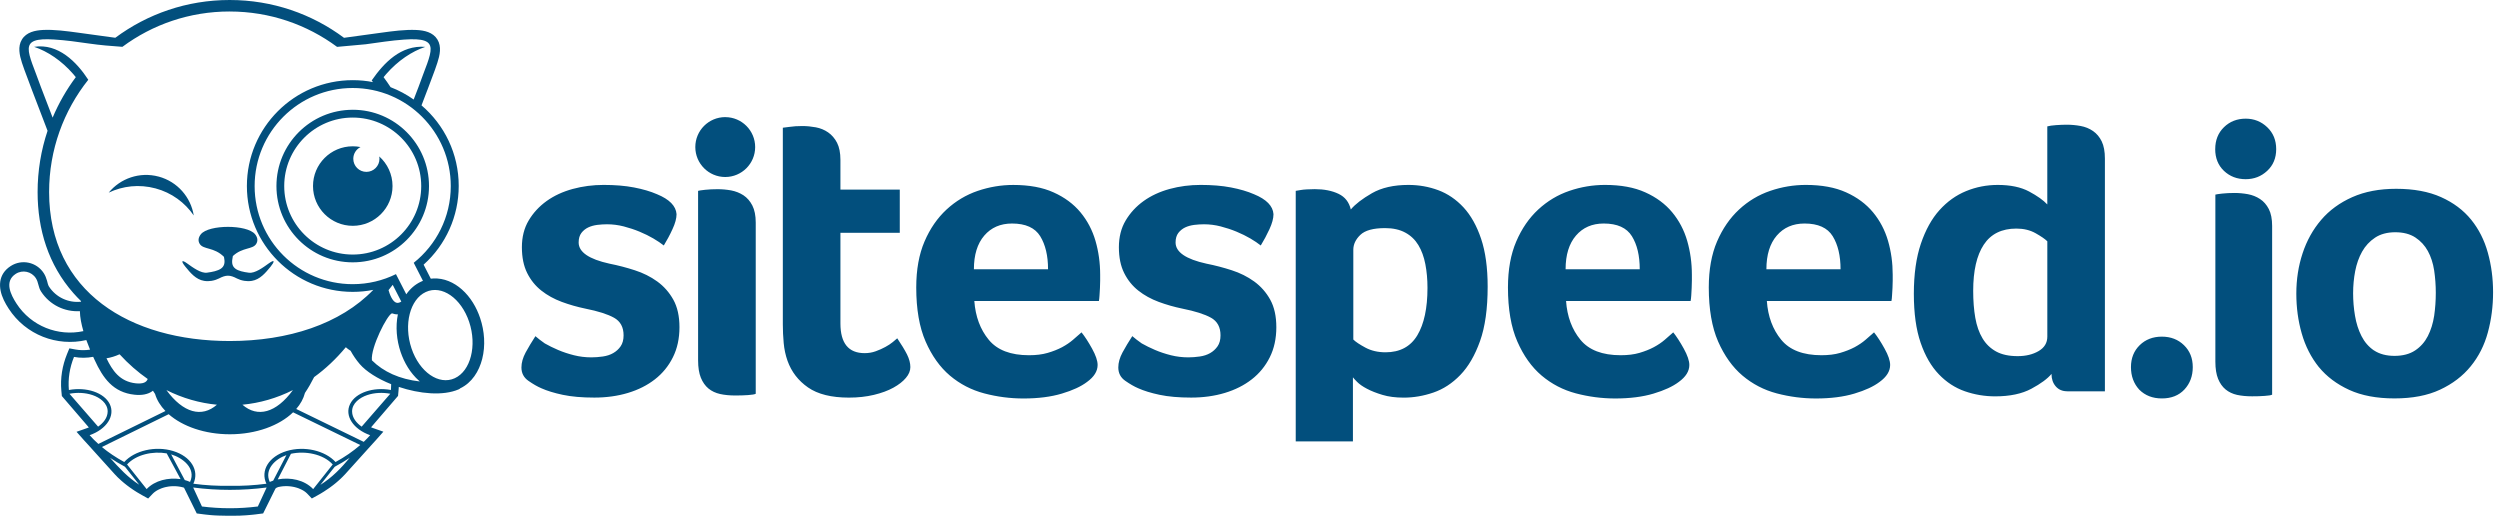 <svg xmlns="http://www.w3.org/2000/svg" width="123" height="25.375" viewBox="0 0 123 25.375"><g fill="#024F7D"><path fill-rule="evenodd" clip-rule="evenodd" d="M20.735 5.193l.29-.76.003-.005c.158-.447.347-.89.49-1.34.12-.367.218-.794.002-1.145-.22-.36-.644-.45-1.035-.468-.55-.026-1.176.058-1.72.133l-1.84.252C15.356.69 13.41 0 11.3 0S7.245.69 5.673 1.858l-1.837-.252c-.545-.074-1.17-.16-1.722-.132-.39.02-.814.108-1.035.468-.216.35-.117.778 0 1.144.146.45.335.894.492 1.34l.002.006.767 2.003c-.318.948-.49 1.962-.49 3.017 0 1.842.53 3.572 1.76 4.968.122.138.248.27.38.397l-.008.027c-.604.066-1.222-.204-1.575-.75-.047-.073-.07-.2-.094-.283-.037-.132-.085-.255-.16-.372-.352-.545-1.08-.702-1.626-.35-.625.404-.63 1.062-.34 1.674.068.145.15.284.237.418.843 1.305 2.39 1.88 3.823 1.55.06.167.123.327.184.472-.25.037-.504.033-.72-.008l-.298-.056-.115.28c-.233.574-.335 1.185-.28 1.803l.025.263 1.328 1.545c-.022.01-.043.017-.065.025l-.54.19.366.414.14.152 1.34 1.484.036.04.037.038.04.04.036.04.04.04.04.037.04.036.042.04.04.037.043.037.043.037.043.037.045.036.045.036.045.036.046.035.048.036.047.035.048.034.05.034.048.034.05.034.05.033.052.033.05.032.053.032.052.03.054.032.055.03.055.034.07.038.17.094.065.035.23-.242.03-.028.03-.027.035-.027.036-.026.037-.025.04-.024.042-.023.043-.022.045-.02.046-.02.047-.02.05-.017.05-.016.05-.014.053-.013.053-.01.054-.01.055-.01.055-.005.055-.005.056-.003h.112l.056.002.056.004.055.006.055.007.055.01.054.01.054.013.053.015.022.007.626 1.267.28.036.072.01.074.008.072.008.073.007.073.008.072.006.073.006.073.005.073.004.074.003.073.003.073.003h.073l.072.003h.073l.073.002h.448l.073-.002.073-.002h.073l.073-.004.072-.004.073-.004.073-.004.073-.005.074-.007.073-.006.073-.007.073-.007.073-.008.073-.008.07-.01.28-.035.606-1.222c.048-.05.1-.063.15-.08l.054-.01.055-.01.055-.008.055-.006.056-.004.057-.002h.112l.055.003.056.005.056.006.055.008.055.01.053.01.053.014.053.014.05.016.05.017.047.02.046.02.045.02.044.022.042.023.04.024.037.025.036.026.033.027.03.027.03.028.23.242.064-.035.167-.092.073-.04.055-.032.054-.03.053-.032.052-.032.052-.032.052-.033.05-.034.05-.033.05-.033.05-.034.05-.034.047-.035.047-.035.047-.035.046-.035.045-.036.045-.036.044-.036.043-.037.043-.037.043-.038.04-.037.043-.038.04-.038.04-.04.04-.038.037-.04.038-.038.038-.04.036-.04 1.34-1.485c.046-.05.093-.1.14-.153l.365-.413-.54-.19c-.022-.01-.044-.017-.065-.026l1.327-1.545.024-.262c.006-.06.01-.12.013-.18 1.016.34 2.168.456 2.948.12.03-.01.053-.028.07-.048.58-.275.93-.84 1.085-1.446.167-.655.115-1.372-.1-2.01-.177-.53-.477-1.037-.898-1.41-.39-.346-.884-.57-1.413-.54-.04 0-.08.005-.118.01l-.353-.69c1.097-.985 1.727-2.386 1.727-3.873.002-1.584-.707-3.004-1.825-3.96zM7.803 8.687c.932.25 1.585 1.02 1.73 1.914C9.1 9.97 8.446 9.48 7.648 9.268c-.8-.214-1.608-.12-2.3.21.573-.7 1.524-1.04 2.455-.79zm9.55-1.49c.132 0 .26.014.385.038-.21.106-.356.324-.356.577 0 .356.288.644.644.644.356 0 .644-.288.644-.644 0-.04-.003-.078-.01-.115.4.358.652.878.652 1.457 0 1.08-.876 1.956-1.956 1.956S15.4 10.234 15.4 9.154c-.002-1.08.874-1.956 1.954-1.956zm-5.104 6.22c.29.04.69-.252.97-.455.328-.237.285-.077.095.157-.25.305-.52.634-.926.7-.13.02-.255.016-.368-.002-.147-.024-.274-.07-.36-.115-.175-.092-.312-.138-.445-.138s-.27.046-.446.138c-.084.044-.21.09-.358.115-.113.018-.238.023-.367.002-.408-.066-.677-.396-.926-.7-.22-.27-.194-.365.093-.157.28.203.68.493.97.454.283-.037.527-.09.684-.196.145-.098.215-.252.167-.5-.005-.023-.01-.052-.013-.083-.49-.49-1.016-.346-1.194-.64-.1-.165-.056-.33.06-.475.394-.48 2.27-.48 2.662 0 .117.143.16.31.06.475-.172.286-.67.157-1.15.6-.007.048-.012.092-.02.124-.047.248.013.402.15.5 0 .002 0 .003.002.003.146.105.378.157.66.194zm-.322 6.495c.74.648 1.658.41 2.485-.72-.797.4-1.637.64-2.485.72zm-1.255 0c-.74.648-1.658.41-2.485-.72.797.4 1.637.64 2.485.72zm12.41-4.076c.392 1.17.076 2.413-.707 2.772-.783.36-1.737-.3-2.13-1.47-.392-1.17-.076-2.413.707-2.773.782-.36 1.736.3 2.13 1.47zm-3.797-.42c.093.036.19.053.29.05-.122.61-.062 1.265.135 1.852.18.53.478 1.037.9 1.41l.046.04c-1.002-.113-1.792-.477-2.358-1.04-.072-.624.764-2.26.988-2.312zM6.684 18.86c-.795-.084-1.158-.636-1.445-1.232.212-.033.434-.102.63-.192h.02c.43.47.893.872 1.378 1.21-.056.163-.226.25-.584.214zM2.02 14.343c.43.666 1.17 1.01 1.91.966.006.31.076.65.172.983-1.237.268-2.566-.235-3.293-1.36-.28-.434-.61-1.086-.035-1.458.332-.215.776-.12.99.213.135.207.113.434.255.655zm15.185 8.183c-.433.518-.86.962-1.443 1.33l.707-.892c.25-.136.497-.278.735-.438zm-10.35 1.326c-.568-.365-.974-.81-1.44-1.325.237.16.484.3.734.437l.704.888zm.36.212l-.963-1.212c.454-.498 1.278-.663 1.95-.546l.683 1.266-.013-.002c-.583-.08-1.24.056-1.658.494zm1.206-1.708c.552.162 1.24.676.93 1.355-.084-.038-.17-.067-.26-.092l-.67-1.262zm4.697 1.63l-.432.933c-.91.115-1.84.115-2.75 0l-.432-.934c1.18.155 2.434.155 3.614 0zm.324-.34c-.056.018-.114.04-.17.065-.28-.613.27-1.13.82-1.32l-.65 1.255zm1.965.417c-.435-.457-1.12-.586-1.724-.48l-.018.003.65-1.26c.69-.152 1.577.002 2.055.525l-.962 1.213zM4.825 20.99l-1.408-1.618h.005c.37-.07.774-.055 1.13.066.357.12.75.397.745.813-.006.308-.214.56-.47.74zm12.97 0l1.408-1.618h-.005c-.37-.07-.774-.055-1.13.066-.357.12-.752.397-.745.813.006.308.215.56.47.74zm-13.21-3.434c-.31.058-.636.063-.944.004-.218.538-.3 1.087-.252 1.628.86-.16 1.734.127 2.01.69.28.577-.154 1.24-.99 1.534.132.148.276.292.43.43l3.3-1.62c-.244-.252-.42-.536-.51-.84-.035-.05-.07-.105-.104-.158-.246.194-.58.23-.9.197-1.062-.11-1.56-.82-1.97-1.712-.022-.045-.045-.096-.07-.152zm13.31 4.184c.112-.107.218-.217.317-.328-.835-.295-1.27-.957-.988-1.533.275-.565 1.147-.85 2.01-.692.008-.094.012-.19.012-.284-.66-.265-1.227-.62-1.546-.99-.175-.204-.324-.423-.45-.654-.086-.053-.165-.11-.236-.175-.48.578-1.003 1.068-1.56 1.47l-.01.02c-.128.255-.274.512-.44.758-.073.283-.22.55-.43.79l3.32 1.617zm-6.585 2.163c.6.01 1.2-.024 1.797-.103-.305-.648.12-1.343.998-1.61.867-.263 1.893-.022 2.404.542.46-.25.866-.533 1.215-.838l-3.305-1.608c-.673.652-1.815 1.08-3.11 1.08-1.233 0-2.326-.387-3.01-.987l-3.287 1.614c.322.267.688.514 1.1.738.51-.564 1.536-.806 2.403-.542.88.267 1.303.962.998 1.61.594.08 1.197.113 1.796.103zm9.046-10.972l.453.886c-.03.01-.058.024-.087.037-.305.14-.548.36-.733.625l-.508-.992c-.642.316-1.364.494-2.128.494-2.664 0-4.825-2.16-4.825-4.825s2.16-4.826 4.824-4.826c2.665 0 4.826 2.16 4.826 4.825 0 1.53-.713 2.892-1.824 3.776zM17.354 5.4c2.073 0 3.753 1.682 3.753 3.754s-1.68 3.753-3.753 3.753c-2.072 0-3.753-1.68-3.753-3.753 0-2.073 1.682-3.753 3.754-3.753zM11.3.566c1.98 0 3.806.647 5.284 1.74l1.41-.128c.626-.086 1.255-.186 1.886-.23 1.898-.134 1.346.533.713 2.326l-.24.623c-.35-.247-.73-.452-1.136-.608-.11-.168-.225-.332-.344-.492.04-.05.084-.102.128-.153.577-.66 1.26-1.116 1.924-1.338-1.198-.098-2.035.783-2.638 1.652l.064.082c-.322-.064-.655-.096-.996-.096-2.876 0-5.208 2.332-5.208 5.208s2.332 5.208 5.208 5.208c.34 0 .68-.033 1.012-.1-1.624 1.683-4.184 2.518-7.065 2.518-4.907 0-8.886-2.42-8.886-7.33 0-2.087.72-4.007 1.927-5.524-.567-.873-1.48-1.803-2.664-1.62.665.222 1.348.678 1.923 1.338.043.05.085.102.127.153-.457.613-.84 1.28-1.14 1.992l-.58-1.513C1.38 2.497.832 1.826 2.67 1.944c.568.036 1.136.115 1.702.197.552.08 1.093.125 1.65.163C7.496 1.21 9.32.565 11.3.565zm6.054 5.218c-1.86 0-3.37 1.51-3.37 3.37s1.51 3.37 3.37 3.37 3.37-1.51 3.37-3.37-1.51-3.37-3.37-3.37zm1.762 8.49c.07-.086.14-.172.206-.26l.422.824c-.076.047-.155.075-.224.06-.206-.04-.346-.41-.404-.624z"/><path d="M26.802 16.895c.194.11.413.22.656.323.243.104.504.19.782.26s.563.104.855.104c.18 0 .368-.014.563-.042.195-.028.365-.083.51-.167.147-.083.27-.194.366-.333.097-.14.146-.32.146-.542 0-.403-.156-.69-.47-.865-.312-.174-.78-.323-1.406-.448-.403-.083-.792-.194-1.167-.333-.375-.14-.71-.323-1-.553-.293-.23-.526-.518-.7-.866-.173-.347-.26-.77-.26-1.27s.11-.94.333-1.314c.222-.375.518-.695.886-.96.368-.263.795-.46 1.282-.593.487-.132.994-.198 1.522-.198.556 0 1.053.04 1.49.124.438.084.817.195 1.136.334.61.25.93.577.96.98 0 .21-.067.455-.2.74-.13.285-.274.552-.427.802-.14-.11-.31-.226-.512-.344-.2-.118-.427-.23-.677-.334-.25-.104-.51-.19-.78-.26-.272-.07-.547-.105-.825-.105-.153 0-.313.01-.48.03-.166.022-.315.063-.447.126s-.243.153-.333.27c-.09.12-.135.275-.135.47 0 .472.507.82 1.52 1.042.418.083.83.19 1.24.323.41.132.78.316 1.106.552.327.236.59.535.792.896.2.36.302.813.302 1.355 0 .557-.108 1.05-.323 1.48-.215.432-.51.793-.886 1.085-.374.292-.815.514-1.323.667-.507.153-1.06.23-1.657.23-.61 0-1.13-.046-1.553-.136-.424-.09-.775-.198-1.053-.323-.195-.083-.407-.205-.636-.365-.23-.16-.344-.38-.344-.657 0-.235.07-.482.208-.74.14-.256.3-.523.48-.8.126.11.28.23.46.355zm8.88-11.132c.813 0 1.472.66 1.472 1.473 0 .814-.66 1.473-1.473 1.473-.813 0-1.472-.66-1.472-1.474s.66-1.473 1.473-1.473zM34.347 9.39c.04-.014.156-.03.344-.052.187-.02.392-.03.615-.03.222 0 .445.02.667.06.223.043.424.123.605.24.18.12.326.286.437.502.11.215.167.497.167.844v8.42c-.056.03-.18.05-.375.064-.195.014-.404.02-.626.02-.278 0-.528-.023-.75-.072-.223-.05-.415-.14-.574-.27-.16-.133-.285-.31-.376-.533-.09-.222-.135-.507-.135-.855V9.39h-.002zm4.168-3.106c.097-.014.202-.028.313-.04.096-.015.2-.025.31-.033.112-.006.224-.01.335-.01.222 0 .445.022.667.063.222.042.424.125.605.25.18.125.326.295.438.51.11.216.166.498.166.845v1.46h2.92v2.125h-2.92v4.46c0 .974.397 1.46 1.19 1.46.193 0 .378-.03.55-.094.175-.063.33-.133.47-.21.14-.075.26-.155.365-.24.104-.082.177-.145.22-.186.207.306.367.57.48.792.11.222.165.43.165.625 0 .182-.073.36-.22.532-.145.174-.35.334-.614.48-.264.146-.584.264-.96.354-.374.09-.784.135-1.228.135-.862 0-1.532-.166-2.012-.5-.48-.333-.816-.77-1.01-1.312-.098-.278-.16-.57-.188-.876-.028-.306-.042-.61-.042-.917v-9.67zm9.422 8.526c.056.764.292 1.4.71 1.907.416.507 1.076.76 1.98.76.347 0 .652-.037.916-.114.264-.076.5-.17.71-.28.207-.112.388-.234.54-.366.154-.132.293-.254.418-.365.167.208.34.476.52.802.18.327.272.594.272.803 0 .306-.174.584-.52.834-.293.223-.706.415-1.242.574-.535.16-1.164.24-1.886.24-.653 0-1.296-.083-1.928-.25-.632-.167-1.195-.458-1.69-.875-.492-.418-.892-.977-1.198-1.68-.306-.7-.46-1.587-.46-2.657 0-.876.136-1.63.407-2.262.27-.63.633-1.156 1.084-1.573.452-.417.963-.722 1.533-.917.57-.194 1.154-.292 1.75-.292.78 0 1.44.12 1.98.365.543.243.984.57 1.325.98.34.41.587.88.74 1.407.153.528.23 1.084.23 1.668v.292c0 .11-.004.23-.01.354l-.022.365c-.007.117-.017.21-.03.28h-6.128zm3.627-1.563c0-.667-.13-1.21-.386-1.626-.258-.416-.72-.624-1.387-.624-.57 0-1.025.198-1.365.594-.34.396-.51.948-.51 1.657h3.647zM56.172 16.895c.195.11.414.22.657.323.242.104.503.19.78.26.28.07.564.104.856.104.18 0 .368-.014.563-.042.193-.028.364-.083.51-.167.146-.083.268-.194.365-.333.097-.14.146-.32.146-.542 0-.403-.155-.69-.468-.865-.312-.174-.782-.323-1.407-.448-.403-.083-.792-.194-1.167-.333-.375-.14-.71-.323-1-.553-.292-.23-.525-.518-.698-.866-.174-.347-.26-.77-.26-1.27s.11-.94.333-1.314c.222-.375.517-.695.886-.96.367-.263.795-.46 1.28-.593.487-.132.995-.198 1.523-.198.556 0 1.052.04 1.49.124.438.084.817.195 1.136.334.61.25.93.577.958.98 0 .21-.067.455-.198.74-.132.285-.274.552-.428.802-.138-.11-.31-.226-.51-.344-.202-.118-.428-.23-.678-.334-.25-.104-.51-.19-.782-.26-.27-.07-.545-.105-.823-.105-.154 0-.314.01-.48.03-.168.022-.317.063-.45.126-.13.063-.242.153-.333.27-.09.12-.135.275-.135.47 0 .472.507.82 1.522 1.042.417.083.83.19 1.24.323.41.132.778.316 1.105.552.325.236.59.535.79.896.2.362.3.814.3 1.356 0 .556-.108 1.05-.323 1.48-.215.43-.51.792-.886 1.084-.374.292-.815.514-1.323.667-.507.153-1.06.23-1.657.23-.61 0-1.13-.046-1.553-.136-.424-.09-.775-.198-1.053-.323-.195-.083-.406-.205-.636-.365-.23-.16-.344-.38-.344-.658 0-.236.07-.483.208-.74.14-.257.3-.524.48-.802.127.11.28.23.46.355zM63.75 9.39c.07-.014.153-.028.25-.042.083-.014.18-.024.292-.03.11-.008.243-.012.396-.012.458 0 .848.077 1.167.23.32.152.52.41.605.77.222-.264.57-.53 1.042-.802.473-.27 1.07-.406 1.793-.406.514 0 1.004.087 1.47.26.465.174.878.456 1.24.845.36.39.65.903.865 1.543.215.64.323 1.424.323 2.356 0 1.084-.125 1.977-.375 2.678-.25.702-.573 1.258-.97 1.668-.396.41-.837.698-1.324.865-.486.167-.973.25-1.46.25-.402 0-.753-.045-1.05-.136-.3-.09-.553-.19-.762-.302-.21-.11-.368-.222-.48-.334s-.18-.187-.208-.228v3.153H63.75V9.39zm2.835 7.317c.11.11.31.243.594.396.284.153.614.23.99.23.708 0 1.23-.28 1.563-.835.333-.556.5-1.334.5-2.335 0-.417-.035-.806-.105-1.167-.07-.36-.184-.674-.344-.938-.16-.264-.375-.47-.646-.615-.27-.146-.6-.22-.99-.22-.584 0-.99.112-1.22.335-.23.222-.344.465-.344.73v4.42zM77.05 14.81c.054.764.29 1.4.707 1.907.417.507 1.078.76 1.98.76.35 0 .654-.037.92-.114.263-.077.5-.17.707-.28.21-.112.39-.234.542-.366.153-.132.292-.254.417-.365.166.21.34.476.52.803.18.327.272.594.272.803 0 .306-.174.583-.52.834-.293.222-.707.414-1.242.573-.534.16-1.164.24-1.886.24-.653 0-1.295-.084-1.928-.25-.634-.167-1.196-.46-1.69-.876-.493-.418-.892-.977-1.198-1.68-.306-.7-.46-1.587-.46-2.657 0-.876.137-1.63.408-2.262.27-.63.632-1.156 1.083-1.573.452-.417.962-.723 1.532-.917.57-.195 1.153-.292 1.75-.292.78 0 1.44.12 1.982.365.542.243.983.57 1.324.98.34.41.588.88.74 1.407s.23 1.084.23 1.668v.292c0 .11-.003.23-.01.354l-.02.365c-.008.117-.018.21-.032.28h-6.13zm3.625-1.563c0-.667-.128-1.21-.386-1.626-.258-.416-.72-.624-1.387-.624-.57 0-1.025.198-1.365.594-.34.396-.51.948-.51 1.657h3.647zm6.254 1.563c.054.764.29 1.4.708 1.907.417.507 1.077.76 1.98.76.348 0 .654-.037.918-.114.264-.077.5-.17.71-.28.207-.112.388-.234.54-.366.154-.132.293-.254.418-.365.167.21.34.476.52.803.182.327.272.594.272.803 0 .306-.174.583-.52.834-.293.222-.706.414-1.24.573-.536.16-1.165.24-1.887.24-.655 0-1.297-.084-1.93-.25-.632-.167-1.195-.46-1.688-.876-.493-.418-.892-.977-1.2-1.68-.304-.7-.458-1.587-.458-2.657 0-.876.136-1.63.407-2.262.272-.63.634-1.156 1.085-1.573.45-.417.962-.723 1.532-.917.57-.195 1.154-.292 1.752-.292.777 0 1.437.12 1.98.365.54.243.982.57 1.323.98.34.41.587.88.74 1.407.154.528.23 1.084.23 1.668v.292c0 .11-.003.23-.01.354l-.022.365c-.005.117-.016.21-.03.28h-6.13zm3.626-1.563c0-.667-.13-1.21-.386-1.626-.257-.416-.72-.624-1.386-.624-.57 0-1.025.198-1.366.594-.34.396-.51.948-.51 1.657h3.648zm10.172-1.376c-.11-.11-.302-.242-.573-.395-.27-.153-.587-.23-.948-.23-.723 0-1.257.265-1.605.793-.348.528-.52 1.285-.52 2.272 0 .486.034.928.103 1.324.07.396.188.733.355 1.01.166.28.39.494.667.647.278.154.633.23 1.063.23.404 0 .747-.083 1.032-.25.285-.167.427-.403.427-.71v-4.69h-.002zm.98 7.38c-.236 0-.424-.08-.563-.24-.14-.16-.21-.365-.21-.615-.194.236-.524.48-.99.73-.465.25-1.06.375-1.78.375-.515 0-1.012-.083-1.492-.25-.48-.167-.906-.445-1.28-.834-.376-.39-.675-.907-.897-1.553-.223-.646-.334-1.45-.334-2.408 0-.96.115-1.78.344-2.46.23-.68.535-1.233.917-1.657.382-.424.82-.737 1.314-.938.493-.202 1.01-.302 1.553-.302.625 0 1.14.108 1.542.323.404.216.702.428.896.637v-3.84c.097-.028.244-.05.438-.063.195-.014.37-.02.52-.02.223 0 .45.02.678.062.23.042.434.125.615.25.18.125.322.295.427.51.104.216.156.498.156.845v11.45h-1.855zM105.253 19.173c-.274-.3-.41-.67-.41-1.11s.143-.798.43-1.08c.287-.28.65-.42 1.09-.42.438 0 .8.14 1.088.42.29.282.433.64.433 1.08s-.137.805-.41 1.1c-.275.294-.645.44-1.11.44-.453 0-.823-.143-1.11-.43zm3.74-9.597c.04-.014.153-.03.338-.052.186-.02.388-.03.607-.03.22 0 .44.02.658.06.22.042.418.12.596.237.18.117.323.282.433.494.11.212.164.49.164.832v8.302c-.055.027-.178.048-.37.06-.192.015-.397.02-.616.02-.273 0-.52-.023-.74-.07-.218-.05-.407-.138-.564-.268-.158-.13-.28-.305-.37-.524-.088-.22-.133-.5-.133-.842V9.576zm-.004-2.24c0-.437.143-.797.43-1.078.288-.28.644-.42 1.07-.42.41 0 .763.14 1.057.42.295.28.443.64.443 1.08 0 .438-.148.794-.443 1.068-.294.274-.647.41-1.058.41-.426 0-.78-.136-1.07-.41-.287-.274-.43-.63-.43-1.07zm5.1 10.727c-.384-.48-.665-1.03-.843-1.654-.18-.624-.267-1.28-.267-1.963 0-.7.102-1.36.308-1.983.205-.623.51-1.172.914-1.644.404-.473.914-.846 1.532-1.12.616-.274 1.336-.41 2.158-.41.863 0 1.6.136 2.21.41.61.274 1.102.644 1.48 1.11.376.465.65 1.006.82 1.622.172.616.258 1.267.258 1.952s-.086 1.343-.257 1.973c-.17.63-.452 1.185-.842 1.664-.39.48-.893.864-1.51 1.152-.615.288-1.362.43-2.24.43-.876 0-1.62-.14-2.23-.42-.61-.28-1.107-.653-1.49-1.12zm2.712-.822c.274.18.61.268 1.007.268.41 0 .75-.09 1.016-.267.267-.177.476-.414.627-.708.15-.295.253-.627.31-.997.053-.37.08-.747.08-1.13 0-.37-.027-.736-.08-1.1-.056-.362-.16-.68-.31-.955-.15-.274-.356-.497-.616-.668-.26-.17-.59-.257-.987-.257s-.73.09-.996.267c-.267.178-.48.408-.637.688-.158.28-.27.6-.34.956-.068.356-.102.72-.102 1.09 0 .37.03.74.093 1.108.062.37.168.702.318.997.15.296.355.533.616.71z"/></g></svg>